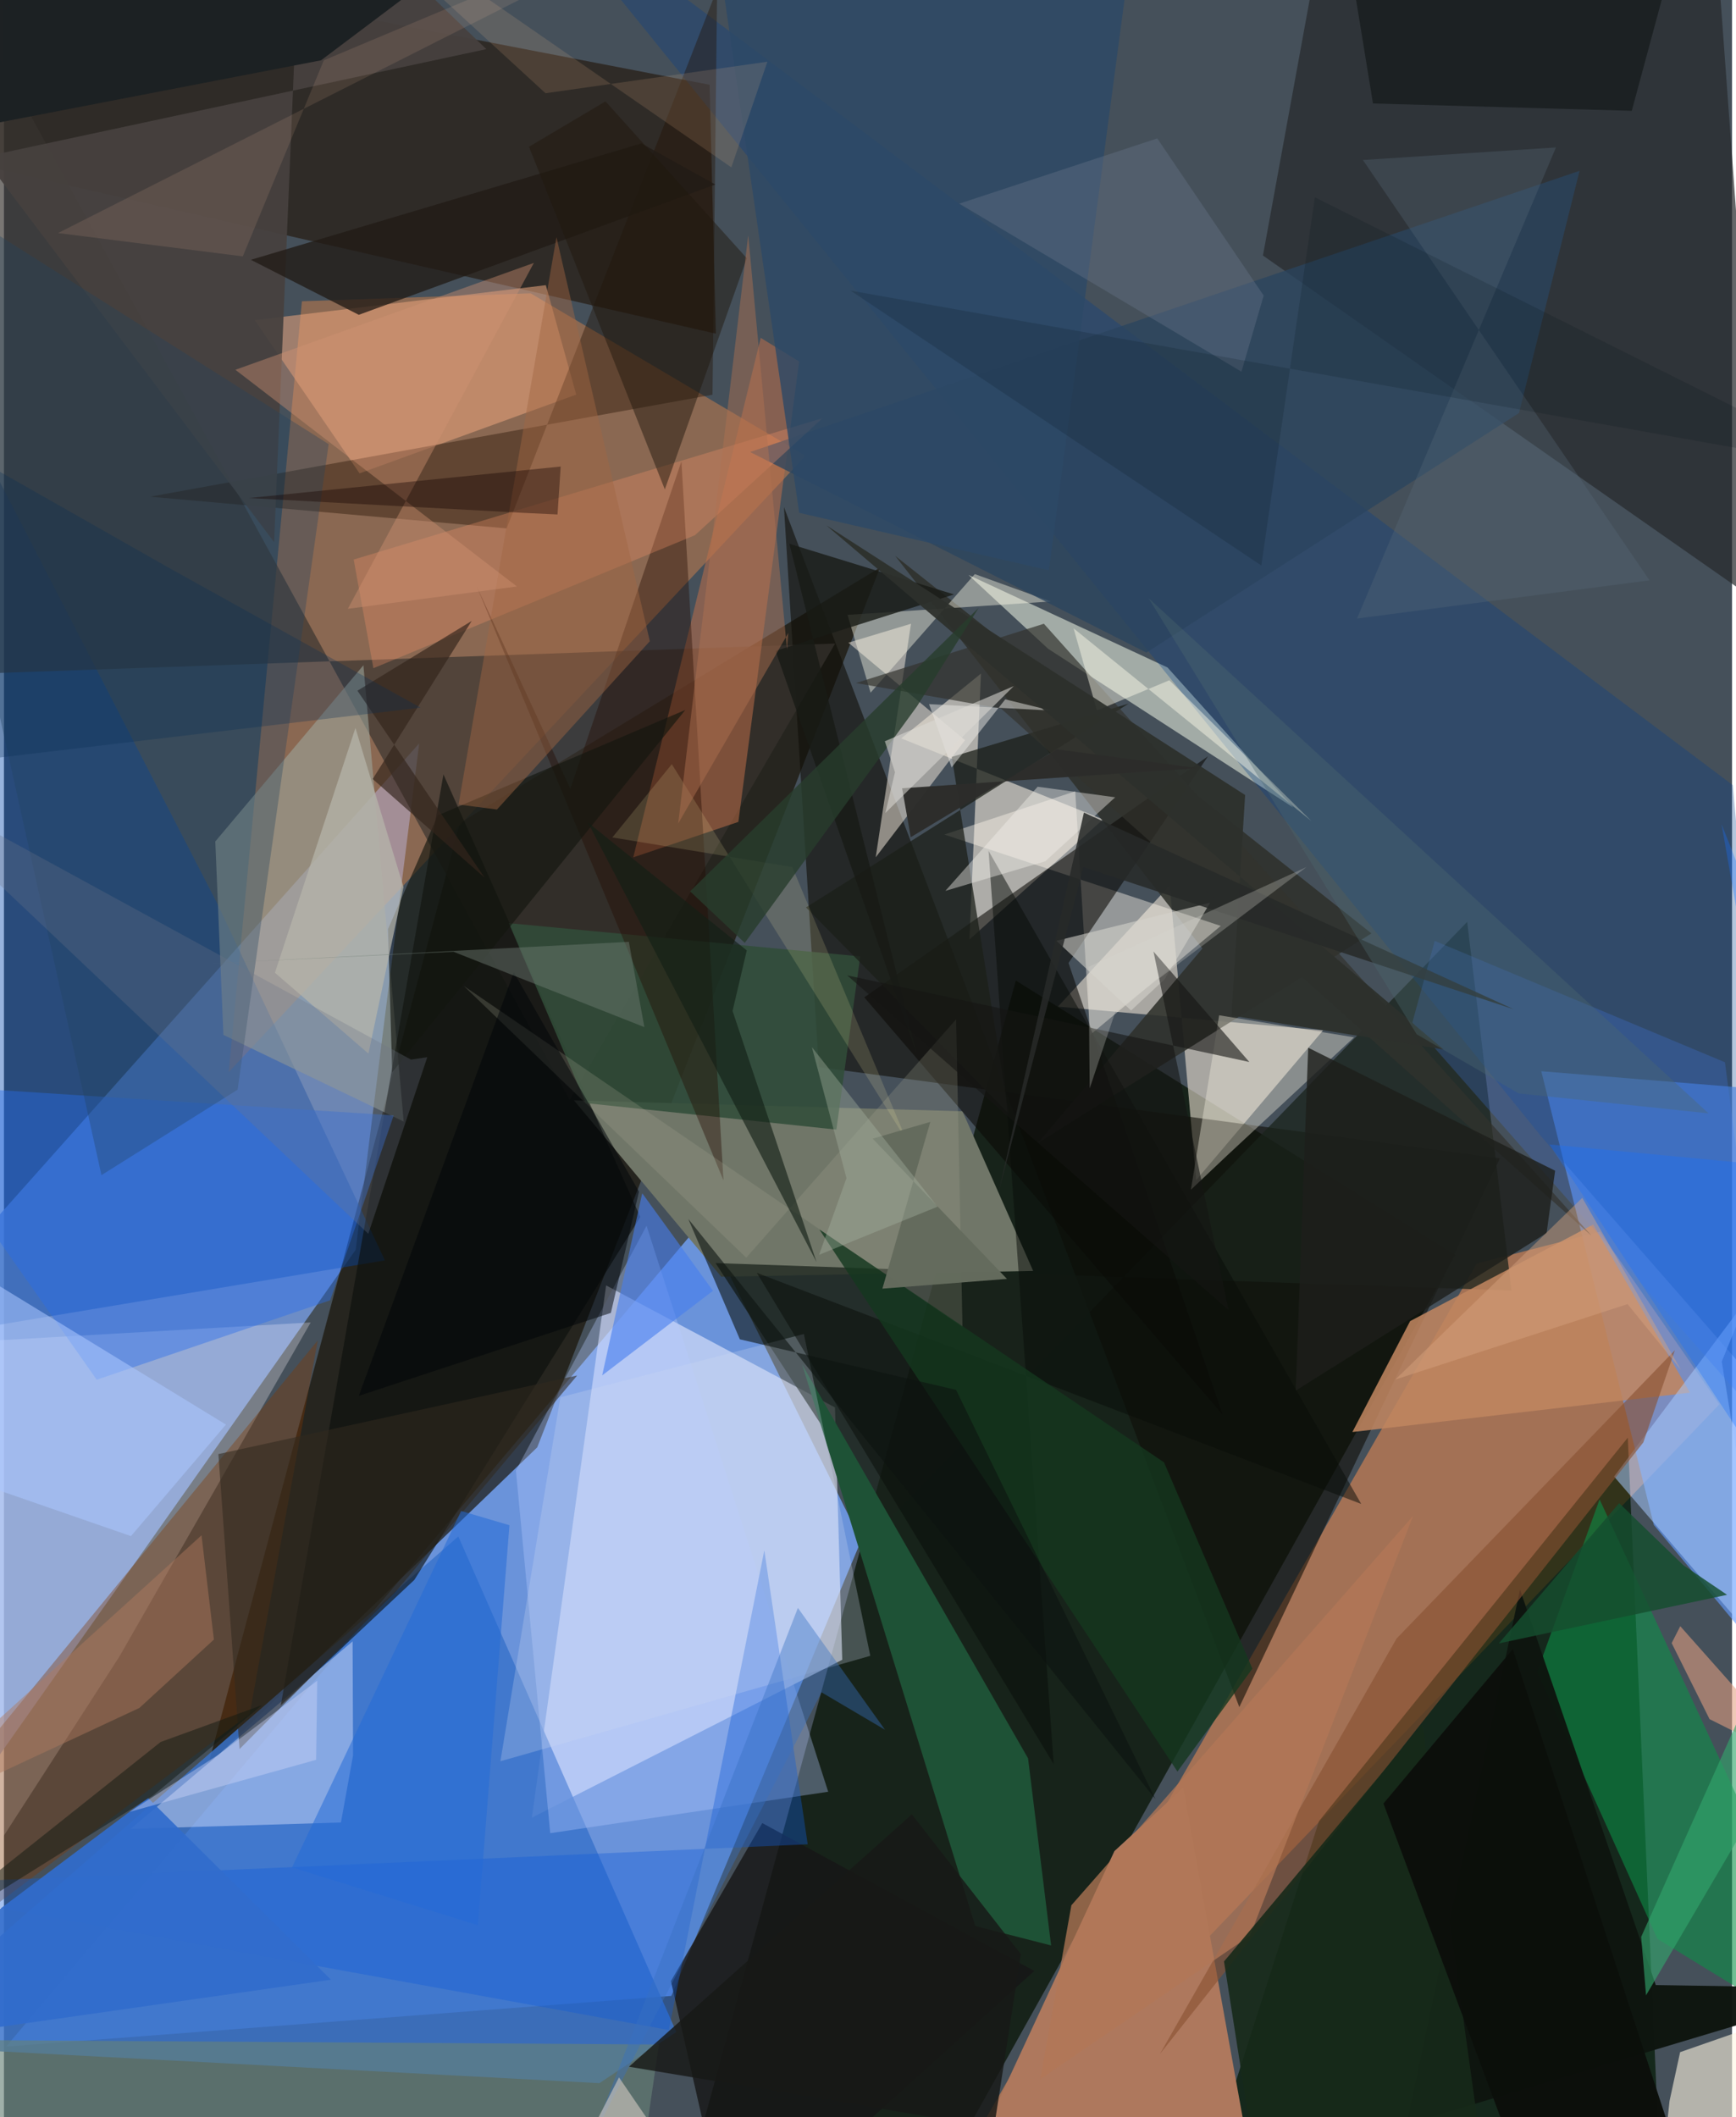<svg xmlns="http://www.w3.org/2000/svg" width="228" height="278" viewBox="0 0 836 1024"><path fill="#45505a" d="M0 0h836v1024H0z"/><path fill="#74a5fb" fill-opacity=".796" d="M414.647 745.15l-76.63-154.68L1.084 989.847l321.797-24.505z"/><path fill="#789ee4" fill-opacity=".784" d="M-62 933.75l232.147-329.266 30.737-244.929L-12.904 599.63z"/><path fill="#162218" fill-opacity=".961" d="M702.076 607.013L489.511 474.257 322.196 1086l125.962-23.988z"/><path fill="#f79050" fill-opacity=".525" d="M829.856 679.274l-57.764-83.52-59.614 15.387L439.8 1086z"/><path fill="#161000" fill-opacity=".659" d="M257.992 700.016l-159.075 153.3L220.61 398.02l203.216-123.534z"/><path fill="#011800" fill-opacity=".694" d="M570.64 1086h232.075l-17.142-390.654L636.18 880.813z"/><path fill="#fe9148" fill-opacity=".373" d="M144.15 145.721l-35.432 372.844 279.074-298.126-133.014-78.569z"/><path fill="#e5eaff" fill-opacity=".596" d="M291.315 621.705l110.714 59.03 3.51 122.038-150.173 76.38z"/><path fill="#3a72ca" fill-opacity=".839" d="M-62 988.996l281.808-245.87 105.457 239.677-37.213 24.754z"/><path fill="#649bff" fill-opacity=".624" d="M743.728 518.116L898 530.702v327.064l-99.823-120.177z"/><path fill="#281d14" fill-opacity=".718" d="M341.381 41l3.018 120.373-367.195-84.068L-62-36.82z"/><path fill="#eadfd1" fill-opacity=".6" d="M576.77 570.757l-12.809-142.495-54.056 58.6 128.224 11.51z"/><path fill="#fbf1e3" fill-opacity=".569" d="M531.711 396.333l-64.629 58.056 5.557-128.593-38.572 31.335z"/><path fill="#272a2c" fill-opacity=".71" d="M634.799-17.376l194.596 2.67 22.528 308.153-242.861-169.85z"/><path fill="#100e07" fill-opacity=".596" d="M394.191 516.137l329.494 44.139-126.05 265.381-220.298-580.406z"/><path fill="#707668" d="M275.778 532.225l187.914 5.253 34.217 77.23-150.88 2.795z"/><path fill="#0046ad" fill-opacity=".408" d="M-19.593 198.966l122.723 237.89 81.153 172.746-215.071 35.897z"/><path fill="#ae785d" d="M610.388 1086H448.641l88.577-190.698 33.298-30.663z"/><path fill="#ecf2e0" fill-opacity=".561" d="M505.115 313.774l-38.513-35.7 96.271 44.743 60.934 67.8z"/><path fill="#fff9ff" fill-opacity=".275" d="M55.873 801.186L-62 983.873l21.577-333.457 188.818-10.803z"/><path fill="#19221b" fill-opacity=".733" d="M729.303 624.186L344.25 610.91l82.2 125.759 281.417-290.783z"/><path fill="#38332f" fill-opacity=".671" d="M402.097 311.254L-62 327.568l13.522-383.753 322.176 588.197z"/><path fill="#2f312b" fill-opacity=".882" d="M579.792 458.726l-79.589 94.108L661.55 451.452 431.135 268.834z"/><path fill="#003d8e" fill-opacity=".294" d="M863.762 687.066L743.556 549.49 248.327-62 836.37 379.749z"/><path fill="#c17049" fill-opacity=".522" d="M384.683 174.816l-29.396 222.708-50.84 17.15L366.1 163.417z"/><path fill="#eaa67e" fill-opacity=".545" d="M121.312 154.844l140.835-16.914 14.7 52.927-104.814 38.094z"/><path fill="#d4dcfa" fill-opacity=".471" d="M163.028 881.475L61.33 884.55l107.331-90.68.224 55.146z"/><path fill="#0c8f48" fill-opacity=".58" d="M771.922 725.206L898 997.839l-98.08-60.087-58.234-129.138z"/><path fill="#bf855f" fill-opacity=".871" d="M680.27 638.97l-27.936 53.653 163.302-19.048-46.827-81.302z"/><path fill="#fff7e3" fill-opacity=".596" d="M898 962.213l-87.115 30.339-5.124 23.6-7.514 69.848z"/><path fill="#fff9ed" fill-opacity=".424" d="M454.924 403.644l63.33-20.94 7.17 117.868 63.224-52.74z"/><path fill="#0c0a06" fill-opacity=".576" d="M515.004 465.764l74.524 218.428-173.322-201.807L582.483 365.78z"/><path fill="#9da59e" fill-opacity=".58" d="M106.159 500.55l87.22 41.918-19.485-220.713-71.653 85.236z"/><path fill="#e7dfd2" fill-opacity=".549" d="M421.73 414.644l17.075-112.954-30.3 9.147 56.435 47.152z"/><path fill="#231002" fill-opacity=".392" d="M345.012-5.282l-2.237 196.193-272.122 49.322 172.536 15.34z"/><path fill="#0c0f0c" fill-opacity=".62" d="M198.565 764.109L133.93 824.8l78.681-450.25 95.237 214.054z"/><path fill="#813601" fill-opacity=".369" d="M118.871 829L-62 965.04l56.99-125.49 156.794-191.206z"/><path fill="#1e5236" d="M495.436 850.455L386.14 659.97l83.749 271.575 36.69 9.4z"/><path fill="#a6c9ff" fill-opacity=".537" d="M843.434 628.119L831.02 658.53l23.468 143.58-75.551-87.962z"/><path fill="#171616" fill-opacity=".816" d="M366.852 881.76l131.633 71.507L351.695 1086l-29.043-127.813z"/><path fill="#b8ccff" fill-opacity=".341" d="M398.743 866.607L264.267 886.65l-16.603-175.44 63.2-118.35z"/><path fill="#125bd6" fill-opacity=".373" d="M367.839 749.855l20.994 142.169L-62 911.948l383.64 69.901z"/><path fill="#efe8db" fill-opacity=".4" d="M574.22 575.416l17.397-16.445 61.528-57.254-65.266-10.655z"/><path fill="#668177" fill-opacity=".627" d="M-62 1030.688L302.688 1086l14.19-97.152-377.087-2.432z"/><path fill="#46413f" fill-opacity=".945" d="M130.705 262.233L144.222-62l89.137 85.765-243.3 52.171z"/><path fill="#0e150f" fill-opacity=".969" d="M733.425 768.813l65.674 191.29 98.85 1.538-219.435 65.828z"/><path fill="#314d39" fill-opacity=".863" d="M402.7 546.347l-121.214-12.811-37.23-87.032 169.993 16.084z"/><path fill="#240c00" fill-opacity=".396" d="M348.084 570.894L228.68 283.563l45.312 97.96 53.753-158.39z"/><path fill="#fdfae8" fill-opacity=".416" d="M506.37 290.916l-36.706-13.242-50.41 57.35-11.165-37.633z"/><path fill="#2a445e" fill-opacity=".765" d="M360.942 218.62L762.238 82.626l-29.292 117.11L552.67 315.638z"/><path fill="#276eed" fill-opacity=".416" d="M44.872 667.315l112.939-38.403 30.74-89.428-244.478-15.648z"/><path fill="#1b1f19" fill-opacity=".745" d="M388.014 438.894l98.05 99.712L458.531 366.1l85.537-25.789z"/><path fill="#23445f" fill-opacity=".333" d="M-62 76.216l109.17 492.16 65.883-41.364 44.026-312.207z"/><path fill="#fc976b" fill-opacity=".294" d="M178.729 323.184l155.59-64.347 61.749-56.626L169.19 270.63z"/><path fill="#417bf0" fill-opacity=".247" d="M832.57 513.79l-140.41-58.724-10.833 39.507 174.61 198.775z"/><path fill="#211b16" fill-opacity=".765" d="M171.657 152.268l-52.22-26.612L308.391 69.35l35.74 19.89z"/><path fill="#a6a991" fill-opacity=".235" d="M222.388 476.82L463.71 641.882l-3.081-148.878L359.097 608.31z"/><path fill="#885132" fill-opacity=".612" d="M673.707 792.51L559.25 993.41l233.814-295.743 15.293-44.624z"/><path fill="#2c4967" fill-opacity=".8" d="M384.707 248.029l120.785 27.807L550.282-62h-210.53z"/><path fill="#32322c" fill-opacity=".682" d="M768.064 597.728l-285.675-255.01-70.201-12.357 90.895-28.683z"/><path fill="#cedbf1" fill-opacity=".263" d="M419.106 800.871l-32.119-155.675-117.811 30.616-29.003 176.04z"/><path fill="#080d09" fill-opacity=".506" d="M507.827 853.252L476.315 411.52l180.283 315.882-292.39-111.78z"/><path fill="#abc7ff" fill-opacity=".565" d="M-60.07 700.85l31.581-94.917 135.875 83.09-45.938 53.943z"/><path fill="#14160f" fill-opacity=".643" d="M209.888 394.361l119.736-50.977-141.81 175.234-2.029-69.23z"/><path fill="#15381f" fill-opacity=".8" d="M567.698 856.835l36.26-49.765-42.746-99.774-166.758-112.677z"/><path fill="#fffceb" fill-opacity=".447" d="M632.525 397.135L517.448 303.9l11.313 39.728 35.016-14.603z"/><path fill="#e39f80" fill-opacity=".569" d="M806.79 794.7l18.32 36.779 46.33 23.191-60.487-68.136z"/><path fill="#a26642" fill-opacity=".455" d="M312.453 310.132l-45.165-195.419-47.366 274.41 18.588 2.409z"/><path fill="#f2f0ed" fill-opacity=".416" d="M500.067 380.516l37.519 5.104-33.82 30.946-48.333 14.311z"/><path fill="#b7b6ab" fill-opacity=".722" d="M176.335 509.598l16.951-80.574-23.248-76.943-38.942 118.4z"/><path fill="#0d1110" fill-opacity=".533" d="M653.687-2.73l8.61 52.778 125.196 3.555L818.69-62z"/><path fill="#fff3ab" fill-opacity=".149" d="M323.086 369.607l113.643 182.08-55.352-132.306-87.05-14.337z"/><path fill="#467eef" fill-opacity=".6" d="M308.57 578.012l-19.169 87.227 53.602-40.923-34.19-47.143z"/><path fill="#30291e" fill-opacity=".565" d="M189.67 769.712l-75.702 76.249-10.232-142.67 173.567-38.015z"/><path fill="#0d1310" fill-opacity=".588" d="M460.608 672.233l-104.595-24.45-24.95-58.22 225.974 280.583z"/><path fill="#b07a5d" fill-opacity=".463" d="M101.562 793.005l-5.985-50.429L-62 885.523l127.51-59.447z"/><path fill="#d19373" fill-opacity=".412" d="M111.963 178.851l144.386-51.687-89.991 167.293 81.799-10.802z"/><path fill="#316dcd" fill-opacity=".922" d="M-20.761 937.429L-62 988.915l220.168-31.396-88.477-87.929z"/><path fill="#131f15" fill-opacity=".627" d="M282.51 397.82l76.843 61.855-6.878 29.288 40.62 121.446z"/><path fill="#6f7586" fill-opacity=".286" d="M196.9 512.491L-62 371.163 176.256 596.74l28.538-85.411z"/><path fill="#d6d4ce" fill-opacity=".565" d="M545.256 488.741l16.206-15.071 22.029-37.047-74.35 18.413z"/><path fill="#b27756" fill-opacity=".757" d="M681.706 733.178L516.391 921.511l-15.029 84.102 101.458-69.416z"/><path fill="#181b16" fill-opacity=".804" d="M373.277 314.824l68.162 194.484-61.46-246.28 79.654 24.477z"/><path fill="#151513" fill-opacity=".592" d="M602.468 513.644l-46.362-53.433 36.282 173.379-184.45-161.839z"/><path fill="#172a19" fill-opacity=".898" d="M686.254 834.077l28.616 206.215L611.738 1086 590.23 948.69z"/><path fill="#1d1e1b" fill-opacity=".804" d="M624.934 672.588l6.022-165.845 119.451 59.492-4.12 30.123z"/><path fill="#687387" fill-opacity=".392" d="M557.948 66.94l51.47 76.031-10.756 36.795-136.516-81.262z"/><path fill="#20180d" fill-opacity=".478" d="M359.371 124.907l-68.374-75.88-36.993 21.96 65.708 165.714z"/><path fill="#efede8" fill-opacity=".478" d="M447.532 340.565l58.973 3.1-22.1-5.417-25.959 32.924z"/><path fill="#2d302c" fill-opacity=".941" d="M593.828 491.192l102.607 16.395-298.6-253.493L600.44 384.52z"/><path fill="#273d2d" fill-opacity=".796" d="M331.93 431.105l139.626-137.16-29.868 47.692-83.311 114.41z"/><path fill="#b07150" fill-opacity=".463" d="M360.048 113.751l18.768 200.399.64-8.017-53.273 92.154z"/><path fill="#010508" fill-opacity=".514" d="M171.657 675.124l121.954-40.127 13.594-58.66-60.549-106.073z"/><path fill="#717e75" fill-opacity=".447" d="M302.31 455.538l7.504 41.247-92.303-36.432-116.865 5.582z"/><path fill="#1c2123" fill-opacity=".984" d="M274.52-62L153.405 29.168-51.008 68.634l-4.821-72.837z"/><path fill="#170603" fill-opacity=".4" d="M267.8 248.83l-16.598-.78-132.685-7.169 150.813-15.23z"/><path fill="#34241b" fill-opacity=".667" d="M232.54 424.489l-61.53-90.419 55.276-33.748-47.899 76.465z"/><path fill="#576979" fill-opacity=".325" d="M796.076 280.687l-141.51 18.482 96.237-227.856-93.375 6.07z"/><path fill="#efb78d" fill-opacity=".153" d="M261.995 45.09l107.333-15.247-17.443 51.1L145.281-62z"/><path fill="#3770c1" fill-opacity=".404" d="M384.089 777.68l42.123 58.941-30.7-18.104-112.168 218.114z"/><path fill="#111912" fill-opacity=".494" d="M75.79 842.546l49.11-17.872-52.746 43.708L-62 952.277z"/><path fill="#256bd6" fill-opacity=".537" d="M244.545 737.706l-15.284 193.46-89.897-27.964 81.778-172.41z"/><path fill="#32a66b" fill-opacity=".624" d="M792.038 936.8l52.36-117.204 40.337-8.335-90.339 153.81z"/><path fill="#ccd5f9" fill-opacity=".42" d="M151.016 851.173l-90.263 25.173 43.237-27.823 47.558-35.628z"/><path fill="#050d15" fill-opacity=".161" d="M634.186 95.431L898 227.3l-488.422-86.732 198.696 132.957z"/><path fill="#646b5d" fill-opacity=".992" d="M448.149 542.62l-27.897 8.108 64.966 67.834-60.25 4.712z"/><path fill="#2d2d2b" fill-opacity=".969" d="M509.332 362.416l-70.65 42.51-4.182-23.664 143.143-9.735z"/><path fill="#154e2e" fill-opacity=".824" d="M781.393 727.018l31.033 30.004 21.162 14.33-110.418 23.499z"/><path fill="#272a28" fill-opacity=".851" d="M522.26 419.36L481.4 575.822l41.062-182.826 207.895 95.142z"/><path fill="#0c0f0b" fill-opacity=".969" d="M742.833 1074.698L824.124 1086l-94.192-288.364-62.57 74.664z"/><path fill="#ffc3a3" fill-opacity=".118" d="M371.804-62L26.141 112.727 115.545 124l39.188-94.821z"/><path fill="#171916" fill-opacity=".824" d="M302.381 999.598l176.602 29.443 12.973-83.885-52.737-67.598z"/><path fill="#d7d6ce" fill-opacity=".282" d="M537.703 489.204l-12.454 37.201-.589-58.776L630.1 419.39z"/><path fill="#1871ff" fill-opacity=".325" d="M830.93 398.652L898 781.382 747.63 553.528 898 567.82z"/><path fill="#c9c4bc" fill-opacity=".655" d="M86.42 1086h169.403l41.72-81.231 32.637 47.815z"/><path fill="#dcd9d4" fill-opacity=".561" d="M426.148 358.52l62.396-26.688-62.16 61.395 4.671-19.754z"/><path fill="#d9a581" fill-opacity=".439" d="M673.126 667.218l112.321-36.464 25.86 31.855-47.76-83.267z"/><path fill="#4e696e" fill-opacity=".357" d="M553.761 289.334l270.894 249.173-91.906-9.677-49.325-28.593z"/><path fill="#0a2f54" fill-opacity=".29" d="M-59.928 373.237l261.483-30.975-121.88-67.693L-62 194.077z"/><path fill="#a6b3a0" fill-opacity=".388" d="M390.863 506.467l16.72 63.361-13.257 37.091 57.32-23.288z"/></svg>